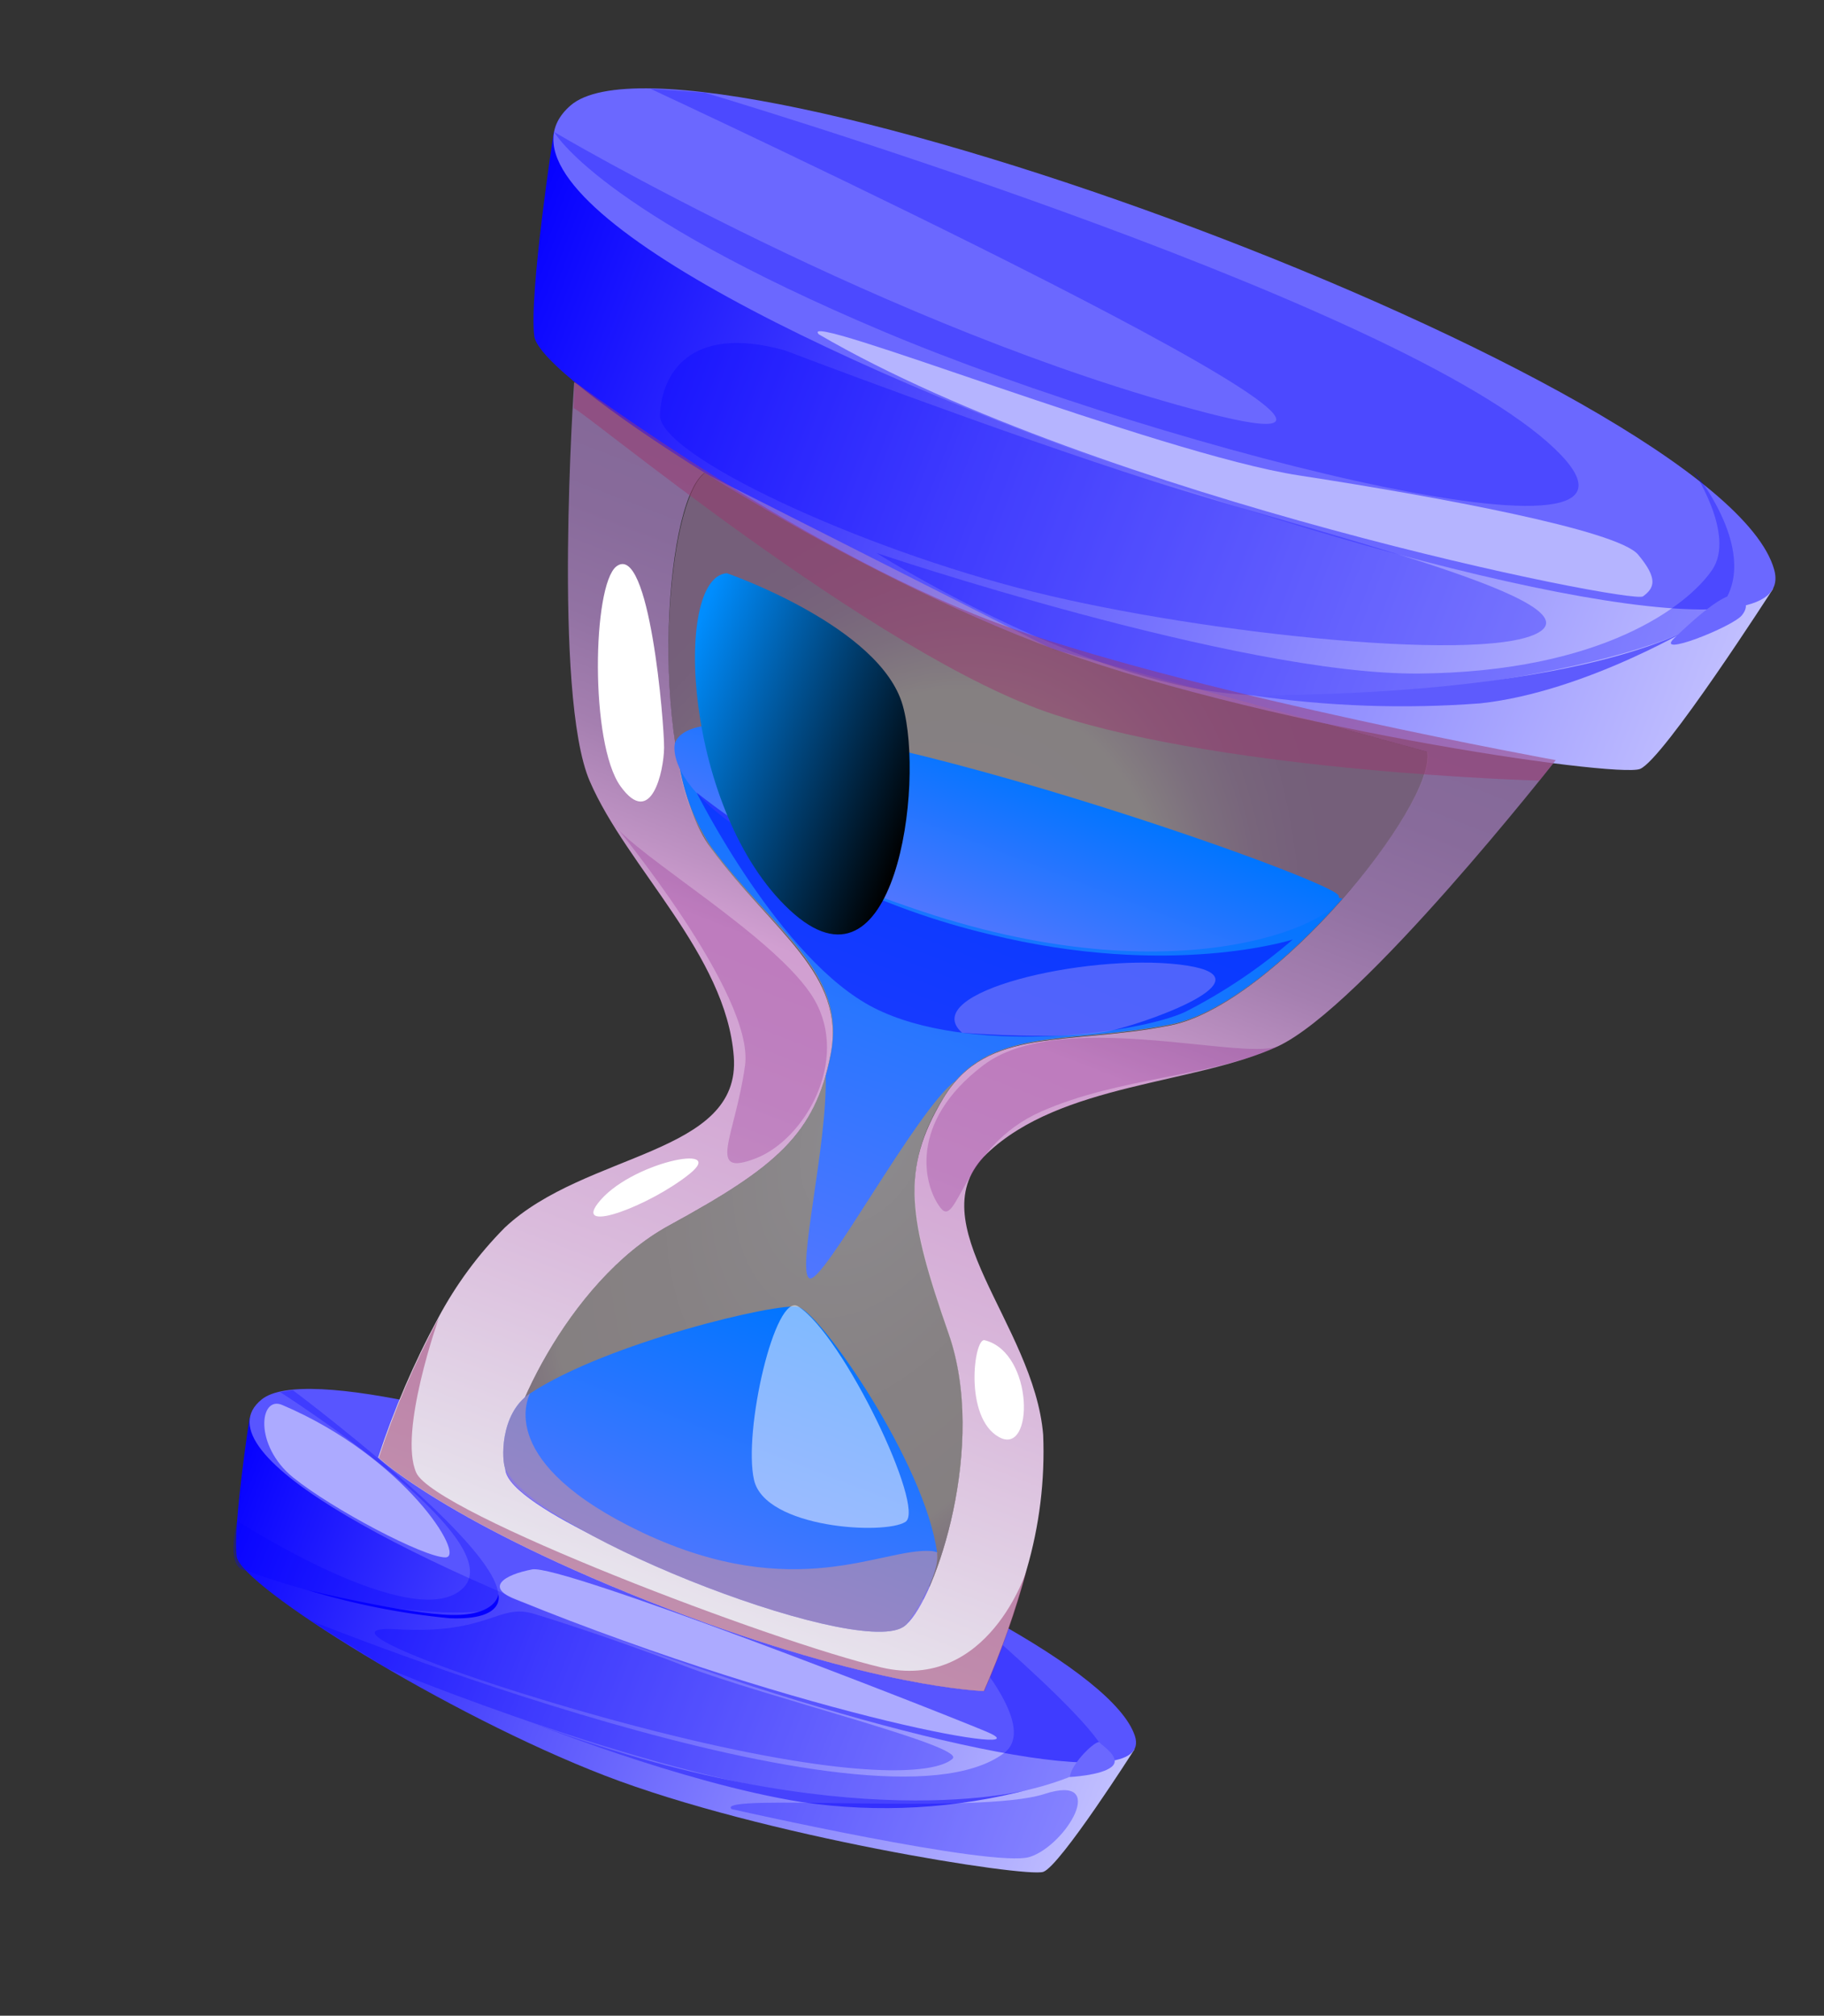 <svg width="86" height="95" viewBox="0 0 86 95" fill="none" xmlns="http://www.w3.org/2000/svg">
<rect x="0" y="0" width="86" height="95" fill="#333333" stroke="none"/>
<path d="M11.77 66.801C11.77 66.801 10.966 71.989 11.164 73.367C11.362 74.746 21.093 80.821 28.524 83.685C35.955 86.549 48.392 88.504 49.192 88.219C49.992 87.935 53.487 82.451 53.487 82.451L11.77 66.801Z" fill="url(#paint0_linear_1528_4064)"/>
<path d="M12.348 65.947C16.309 62.795 51.49 75.715 53.508 81.811C55.442 87.726 5.885 71.098 12.348 65.947Z" fill="#5855FF"/>
<g style="mix-blend-mode:multiply" opacity="0.3">
<path d="M18.27 78.641C18.27 78.641 31.435 84.081 39.535 84.747C47.806 85.431 50.541 83.67 52.007 83.066C53.474 82.461 43.394 74.21 43.394 74.21L39.808 71.938C39.808 71.938 50.108 80.587 47.325 82.633C41.265 87.121 14.642 76.377 14.642 76.377L18.27 78.641Z" fill="#0500FF"/>
</g>
<g style="mix-blend-mode:multiply" opacity="0.3">
<path d="M11.18 71.674C11.18 71.674 19.595 77.117 21.851 74.828C24.107 72.539 13.207 65.609 13.207 65.609L13.808 65.52C13.808 65.52 27.472 75.723 22.34 75.975C17.207 76.227 11.605 74.013 11.605 74.013C11.605 74.013 10.624 74.142 11.18 71.674Z" fill="#0500FF"/>
</g>
<path d="M24.829 81.091C24.829 81.091 32.084 84.011 37.782 84.929C41.398 85.462 45.088 85.253 48.626 84.312C48.626 84.312 39.997 86.812 24.829 81.091Z" fill="#4743FD"/>
<path d="M14.465 74.929C16.659 75.598 18.913 76.046 21.196 76.267C23.892 76.379 23.495 75.134 23.495 75.134C23.495 75.134 23.434 76.139 21.318 76.112C19.203 76.084 14.465 74.929 14.465 74.929Z" fill="#0500FF"/>
<g style="mix-blend-mode:multiply" opacity="0.3">
<path d="M25.227 76.074C23.479 75.517 23.114 77.046 18.699 76.786C14.283 76.527 24.988 80.279 33.17 82.138C41.353 83.997 44.293 83.477 44.917 82.883C45.542 82.29 36.039 79.969 32.263 78.513C28.487 77.058 25.227 76.074 25.227 76.074Z" fill="#0500FF"/>
</g>
<g style="mix-blend-mode:multiply" opacity="0.3">
<path d="M34.496 85.262C33.59 84.492 46.171 85.55 49.241 84.55C52.311 83.55 50.263 86.972 48.556 87.515C46.849 88.058 34.496 85.262 34.496 85.262Z" fill="#0500FF"/>
</g>
<g style="mix-blend-mode:soft-light" opacity="0.5">
<path d="M24.315 75.38C22.856 74.818 23.753 74.22 25.093 73.965C26.433 73.709 43.379 80.311 46.482 81.6C49.585 82.89 38.302 81.044 24.315 75.38Z" fill="white"/>
</g>
<g style="mix-blend-mode:soft-light" opacity="0.5">
<path d="M13.307 66.216C12.222 65.751 11.968 68.14 13.828 69.637C15.687 71.133 19.982 73.397 20.998 73.399C22.014 73.4 19.088 68.67 13.307 66.216Z" fill="white"/>
</g>
<path d="M60.244 49.316C64.233 47.462 73.333 35.849 73.333 35.849L49.072 29.867L27.072 18.019C27.072 18.019 26.052 32.746 27.805 36.813C29.558 40.881 34.23 44.983 34.597 49.788C34.958 54.449 27.61 54.269 23.797 57.86C22.551 59.117 21.495 60.548 20.662 62.11C19.522 64.215 18.575 66.418 17.83 68.692C17.83 68.692 21.116 71.823 31.479 75.817C41.227 79.574 46.385 79.698 46.385 79.698C47.201 77.843 47.876 75.929 48.405 73.973V73.973C49.008 71.912 49.272 69.766 49.185 67.622C48.755 62.395 43.173 57.593 46.535 54.365C50.028 51.041 56.331 51.115 60.244 49.316ZM44.717 62.827C46.572 68.081 44.124 75.318 42.74 76.554C41.355 77.791 32.685 74.457 32.685 74.457C32.685 74.457 24.005 71.111 23.825 69.264C23.644 67.416 26.698 60.398 31.551 57.753C36.573 55.01 38.44 53.468 39.164 49.676C39.888 45.885 36.426 43.895 33.518 39.967C30.609 36.039 31.203 23.829 33.2 22.291L49.582 30.578L67.295 35.432C67.705 37.929 60.062 47.352 55.196 48.322C50.329 49.293 46.549 48.351 44.494 51.73C42.439 55.11 42.835 57.423 44.717 62.827Z" fill="url(#paint1_linear_1528_4064)"/>
<path d="M26.112 6.216C26.112 6.216 24.93 13.855 25.192 15.851C25.455 17.847 38.72 26.368 48.887 30.286C59.054 34.205 76.224 36.682 77.326 36.24C78.427 35.799 83.603 27.743 83.603 27.743L26.112 6.216Z" fill="url(#paint2_linear_1528_4064)"/>
<path d="M26.903 4.969C32.445 0.173 81.159 17.981 83.649 26.84C86.057 35.348 17.949 12.74 26.903 4.969Z" fill="#6B68FF"/>
<path opacity="0.5" d="M63.283 42.378C60.8 45.195 57.674 47.811 55.203 48.302C50.797 49.185 47.185 48.471 45.034 50.972C44.836 51.202 44.658 51.449 44.502 51.71C42.46 54.994 42.843 57.403 44.725 62.807C46.579 68.06 44.132 75.297 42.747 76.534C41.363 77.77 32.693 74.437 32.693 74.437C32.693 74.437 24.012 71.091 23.832 69.243C23.652 67.396 26.698 60.398 31.551 57.753C36.071 55.284 38.037 53.788 38.906 50.747C39.008 50.393 39.092 50.035 39.157 49.673C39.881 45.781 36.419 43.893 33.511 39.964C32.767 38.838 32.263 37.568 32.031 36.236L32.049 36.188C30.935 31.025 31.707 23.486 33.22 22.299L49.602 30.585L67.315 35.439C67.515 36.632 65.747 39.608 63.283 42.378Z" fill="url(#paint3_radial_1528_4064)"/>
<path d="M63.294 42.35C60.811 45.168 57.685 47.784 55.215 48.275C50.809 49.158 47.196 48.444 45.045 50.945C43.214 52.274 38.763 60.642 38.156 60.244C37.549 59.846 39.008 54.006 38.932 50.702C39.034 50.349 39.118 49.99 39.183 49.629C39.907 45.736 36.445 43.848 33.536 39.919C32.792 38.793 32.288 37.523 32.056 36.191L32.075 36.143L63.294 42.35Z" fill="url(#paint4_linear_1528_4064)"/>
<path d="M31.825 35.018C33.281 31.08 62.636 41.279 63.11 42.202C63.584 43.126 56.167 47.192 43.429 42.937C30.692 38.683 31.825 35.018 31.825 35.018Z" fill="url(#paint5_linear_1528_4064)"/>
<path d="M42.748 76.534C41.233 78.453 25.453 72.449 23.833 69.243C23.65 68.892 23.54 66.643 24.982 65.678C28.623 63.276 36.731 61.364 37.636 61.595C38.687 61.867 43.618 68.962 44.185 73.189L44.169 73.229C44.324 74.217 43.041 76.156 42.748 76.534Z" fill="url(#paint6_linear_1528_4064)"/>
<g style="mix-blend-mode:multiply" opacity="0.3">
<path d="M28.916 38.802C29.867 40.26 36.694 44.209 38.384 47.091C40.074 49.972 37.951 53.709 35.613 54.601C33.275 55.493 34.655 53.584 35.127 50.226C35.599 46.867 28.916 38.802 28.916 38.802Z" fill="#912790"/>
</g>
<g style="mix-blend-mode:multiply" opacity="0.3">
<path d="M60.245 49.316C58.433 49.99 49.937 47.495 46.363 50.204C42.79 52.913 43.553 55.905 44.346 56.928C45.139 57.951 45.362 54.029 49.091 52.386C52.82 50.743 57.135 50.761 60.245 49.316Z" fill="#912790"/>
</g>
<g style="mix-blend-mode:soft-light">
<path d="M29.056 26.699C27.931 27.607 27.806 35.037 29.255 37.054C30.705 39.071 31.301 36.337 31.311 35.242C31.323 34.146 30.625 25.487 29.056 26.699Z" fill="white"/>
</g>
<path d="M28.174 56.731C27.107 58.151 30.655 56.814 32.507 55.329C34.359 53.844 29.638 54.784 28.174 56.731Z" fill="white"/>
<path d="M46.42 63.163C45.923 63.042 45.434 66.806 47.103 67.73C48.772 68.654 48.761 63.73 46.42 63.163Z" fill="white"/>
<g style="mix-blend-mode:multiply" opacity="0.5">
<path d="M32.843 37.352C32.843 37.352 36.783 45.249 41.207 47.5C45.631 49.751 53.558 48.751 55.874 47.694C57.698 46.766 59.403 45.619 60.953 44.279C60.953 44.279 55.193 46.138 46.619 44.026C41.598 42.825 36.899 40.548 32.843 37.352V37.352Z" fill="#0500FF"/>
</g>
<g style="mix-blend-mode:multiply" opacity="0.5">
<path d="M42.748 76.534C41.232 78.453 25.452 72.449 23.833 69.244C23.65 68.893 23.539 66.643 24.982 65.678C24.885 65.93 23.383 68.961 30.306 72.238C37.492 75.616 41.577 72.948 43.886 73.097C43.994 73.102 44.101 73.127 44.199 73.171L44.184 73.212C44.324 74.217 43.041 76.156 42.748 76.534Z" fill="#E09590"/>
</g>
<g style="mix-blend-mode:soft-light" opacity="0.5">
<path d="M37.636 61.572C36.541 60.869 35.027 67.475 35.553 69.753C36.08 72.03 41.72 72.355 42.692 71.724C43.665 71.093 39.759 62.928 37.636 61.572Z" fill="white"/>
</g>
<g style="mix-blend-mode:multiply" opacity="0.3">
<path d="M33.227 4.366C33.227 4.366 64.978 13.804 72.978 20.849C80.789 27.758 55.106 21.299 41.632 15.614C28.157 9.929 26.133 6.225 26.133 6.225C26.133 6.225 41.93 15.565 56.866 19.45C71.929 23.369 30.667 4.183 30.667 4.183L33.227 4.366Z" fill="#0500FF"/>
</g>
<g style="mix-blend-mode:multiply" opacity="0.3">
<path d="M41.329 26.063C41.329 26.063 58.394 31.814 66.893 31.744C75.558 31.668 79.574 28.537 80.722 26.866C81.87 25.195 79.789 22.101 79.789 22.101C79.789 22.101 83.234 26.166 81.033 28.717C78.831 31.269 63.936 33.739 56.741 32.518C49.546 31.297 41.329 26.063 41.329 26.063Z" fill="#0500FF"/>
</g>
<path d="M59.069 32.776C62.616 33.294 66.211 33.419 69.788 33.149C74.813 32.613 80.16 29.348 80.16 29.348C80.16 29.348 75.611 32.695 59.069 32.776Z" fill="#5E5BFD"/>
<g style="mix-blend-mode:multiply" opacity="0.3">
<path d="M36.996 16.51C32.504 15.262 31.198 17.644 31.116 19.546C31.035 21.449 40.545 25.863 48.724 27.892C56.904 29.922 70.546 31.304 72.667 29.728C74.788 28.151 61.8 25.048 54.428 22.698C47.055 20.347 36.996 16.51 36.996 16.51Z" fill="#0500FF"/>
</g>
<g style="mix-blend-mode:soft-light" opacity="0.5">
<path d="M38.606 15.757C37.428 14.523 54.637 21.39 61.237 22.405C67.836 23.42 76.265 24.984 77.233 26.137C78.2 27.29 77.996 27.718 77.466 28.106C76.937 28.495 51.864 23.471 38.606 15.757Z" fill="white"/>
</g>
<path d="M82.102 28.155C81.646 27.566 79.973 29.089 78.955 30.06C77.936 31.032 81.673 29.549 82.123 29.005C82.573 28.461 82.102 28.155 82.102 28.155Z" fill="#6B68FF"/>
<path d="M50.441 83.749C50.509 83.089 51.711 81.962 51.843 82.122C51.975 82.282 52.904 82.851 52.419 83.264C51.934 83.678 50.441 83.749 50.441 83.749Z" fill="#6B68FF"/>
<path style="mix-blend-mode:screen" d="M34.272 27.016C31.698 27.194 32.266 38.26 37.233 42.888C42.199 47.516 43.617 36.973 42.563 33.245C41.509 29.517 34.272 27.016 34.272 27.016Z" fill="url(#paint7_linear_1528_4064)"/>
<g style="mix-blend-mode:multiply" opacity="0.5">
<path d="M27.042 19.247C27.051 18.962 41.357 30.963 49.728 33.683C58.099 36.403 72.582 36.791 72.582 36.791L73.351 35.824C73.351 35.824 57.091 32.879 47.745 29.628C38.399 26.377 27.09 17.994 27.09 17.994L27.042 19.247Z" fill="#9A376D"/>
</g>
<g style="mix-blend-mode:multiply" opacity="0.5">
<path d="M45.362 48.673C43.224 46.773 51.166 44.929 55.617 45.459C60.068 45.989 54.555 48.052 52.451 48.559C50.347 49.066 45.362 48.673 45.362 48.673Z" fill="#8F8CFA"/>
</g>
<g style="mix-blend-mode:multiply" opacity="0.5">
<path d="M46.412 79.709C46.412 79.709 41.254 79.584 31.506 75.827C21.143 71.833 17.857 68.703 17.857 68.703C18.602 66.428 19.55 64.225 20.689 62.121V62.121C20.689 62.121 18.776 67.505 19.626 69.408C20.475 71.311 36.501 77.401 41.554 78.585C46.607 79.768 48.419 73.978 48.419 73.978C47.894 75.936 47.224 77.851 46.412 79.709V79.709Z" fill="#9A376D"/>
</g>
<defs>
<linearGradient id="paint0_linear_1528_4064" x1="10.093" y1="71.153" x2="51.666" y2="87.176" gradientUnits="userSpaceOnUse">
<stop stop-color="#0500FF"/>
<stop offset="0.39" stop-color="#5854FD"/>
<stop offset="1" stop-color="#C2C0FF"/>
</linearGradient>
<linearGradient id="paint1_linear_1528_4064" x1="31.377" y1="75.778" x2="50.213" y2="26.906" gradientUnits="userSpaceOnUse">
<stop stop-color="#E8E5ED"/>
<stop offset="0.05" stop-color="#E5DDEA"/>
<stop offset="0.28" stop-color="#DABBDC"/>
<stop offset="0.46" stop-color="#D3A7D4"/>
<stop offset="0.59" stop-color="#D19FD1"/>
<stop offset="0.64" stop-color="#BE92C3"/>
<stop offset="0.72" stop-color="#A57FB0"/>
<stop offset="0.81" stop-color="#9272A3"/>
<stop offset="0.9" stop-color="#886B9B"/>
<stop offset="1" stop-color="#846898"/>
</linearGradient>
<linearGradient id="paint2_linear_1528_4064" x1="23.652" y1="12.598" x2="80.932" y2="34.675" gradientUnits="userSpaceOnUse">
<stop stop-color="#0500FF"/>
<stop offset="0.39" stop-color="#5854FD"/>
<stop offset="1" stop-color="#C2C0FF"/>
</linearGradient>
<radialGradient id="paint3_radial_1528_4064" cx="0" cy="0" r="1" gradientUnits="userSpaceOnUse" gradientTransform="translate(40.85 53.253) rotate(21.078) scale(20.597 32.708)">
<stop stop-color="#E8E5ED"/>
<stop offset="0.14" stop-color="#E3DDE3"/>
<stop offset="0.42" stop-color="#DBD1D5"/>
<stop offset="0.66" stop-color="#D8CDD0"/>
<stop offset="0.68" stop-color="#D4C5CE"/>
<stop offset="0.75" stop-color="#C7ACC9"/>
<stop offset="0.83" stop-color="#BE99C5"/>
<stop offset="0.91" stop-color="#B98FC3"/>
<stop offset="1" stop-color="#B78BC2"/>
</radialGradient>
<linearGradient id="paint4_linear_1528_4064" x1="39.382" y1="60.748" x2="48.648" y2="36.706" gradientUnits="userSpaceOnUse">
<stop stop-color="#5076FF"/>
<stop offset="1" stop-color="#0075FF"/>
</linearGradient>
<linearGradient id="paint5_linear_1528_4064" x1="45.486" y1="43.81" x2="48.376" y2="36.312" gradientUnits="userSpaceOnUse">
<stop stop-color="#5076FF"/>
<stop offset="1" stop-color="#0075FF"/>
</linearGradient>
<linearGradient id="paint6_linear_1528_4064" x1="32.491" y1="74.503" x2="37.489" y2="61.536" gradientUnits="userSpaceOnUse">
<stop stop-color="#5076FF"/>
<stop offset="1" stop-color="#0075FF"/>
</linearGradient>
<linearGradient id="paint7_linear_1528_4064" x1="31.146" y1="33.375" x2="43.34" y2="38.075" gradientUnits="userSpaceOnUse">
<stop offset="0.02" stop-color="#008DFE"/>
<stop offset="1"/>
</linearGradient>
</defs>
</svg>
